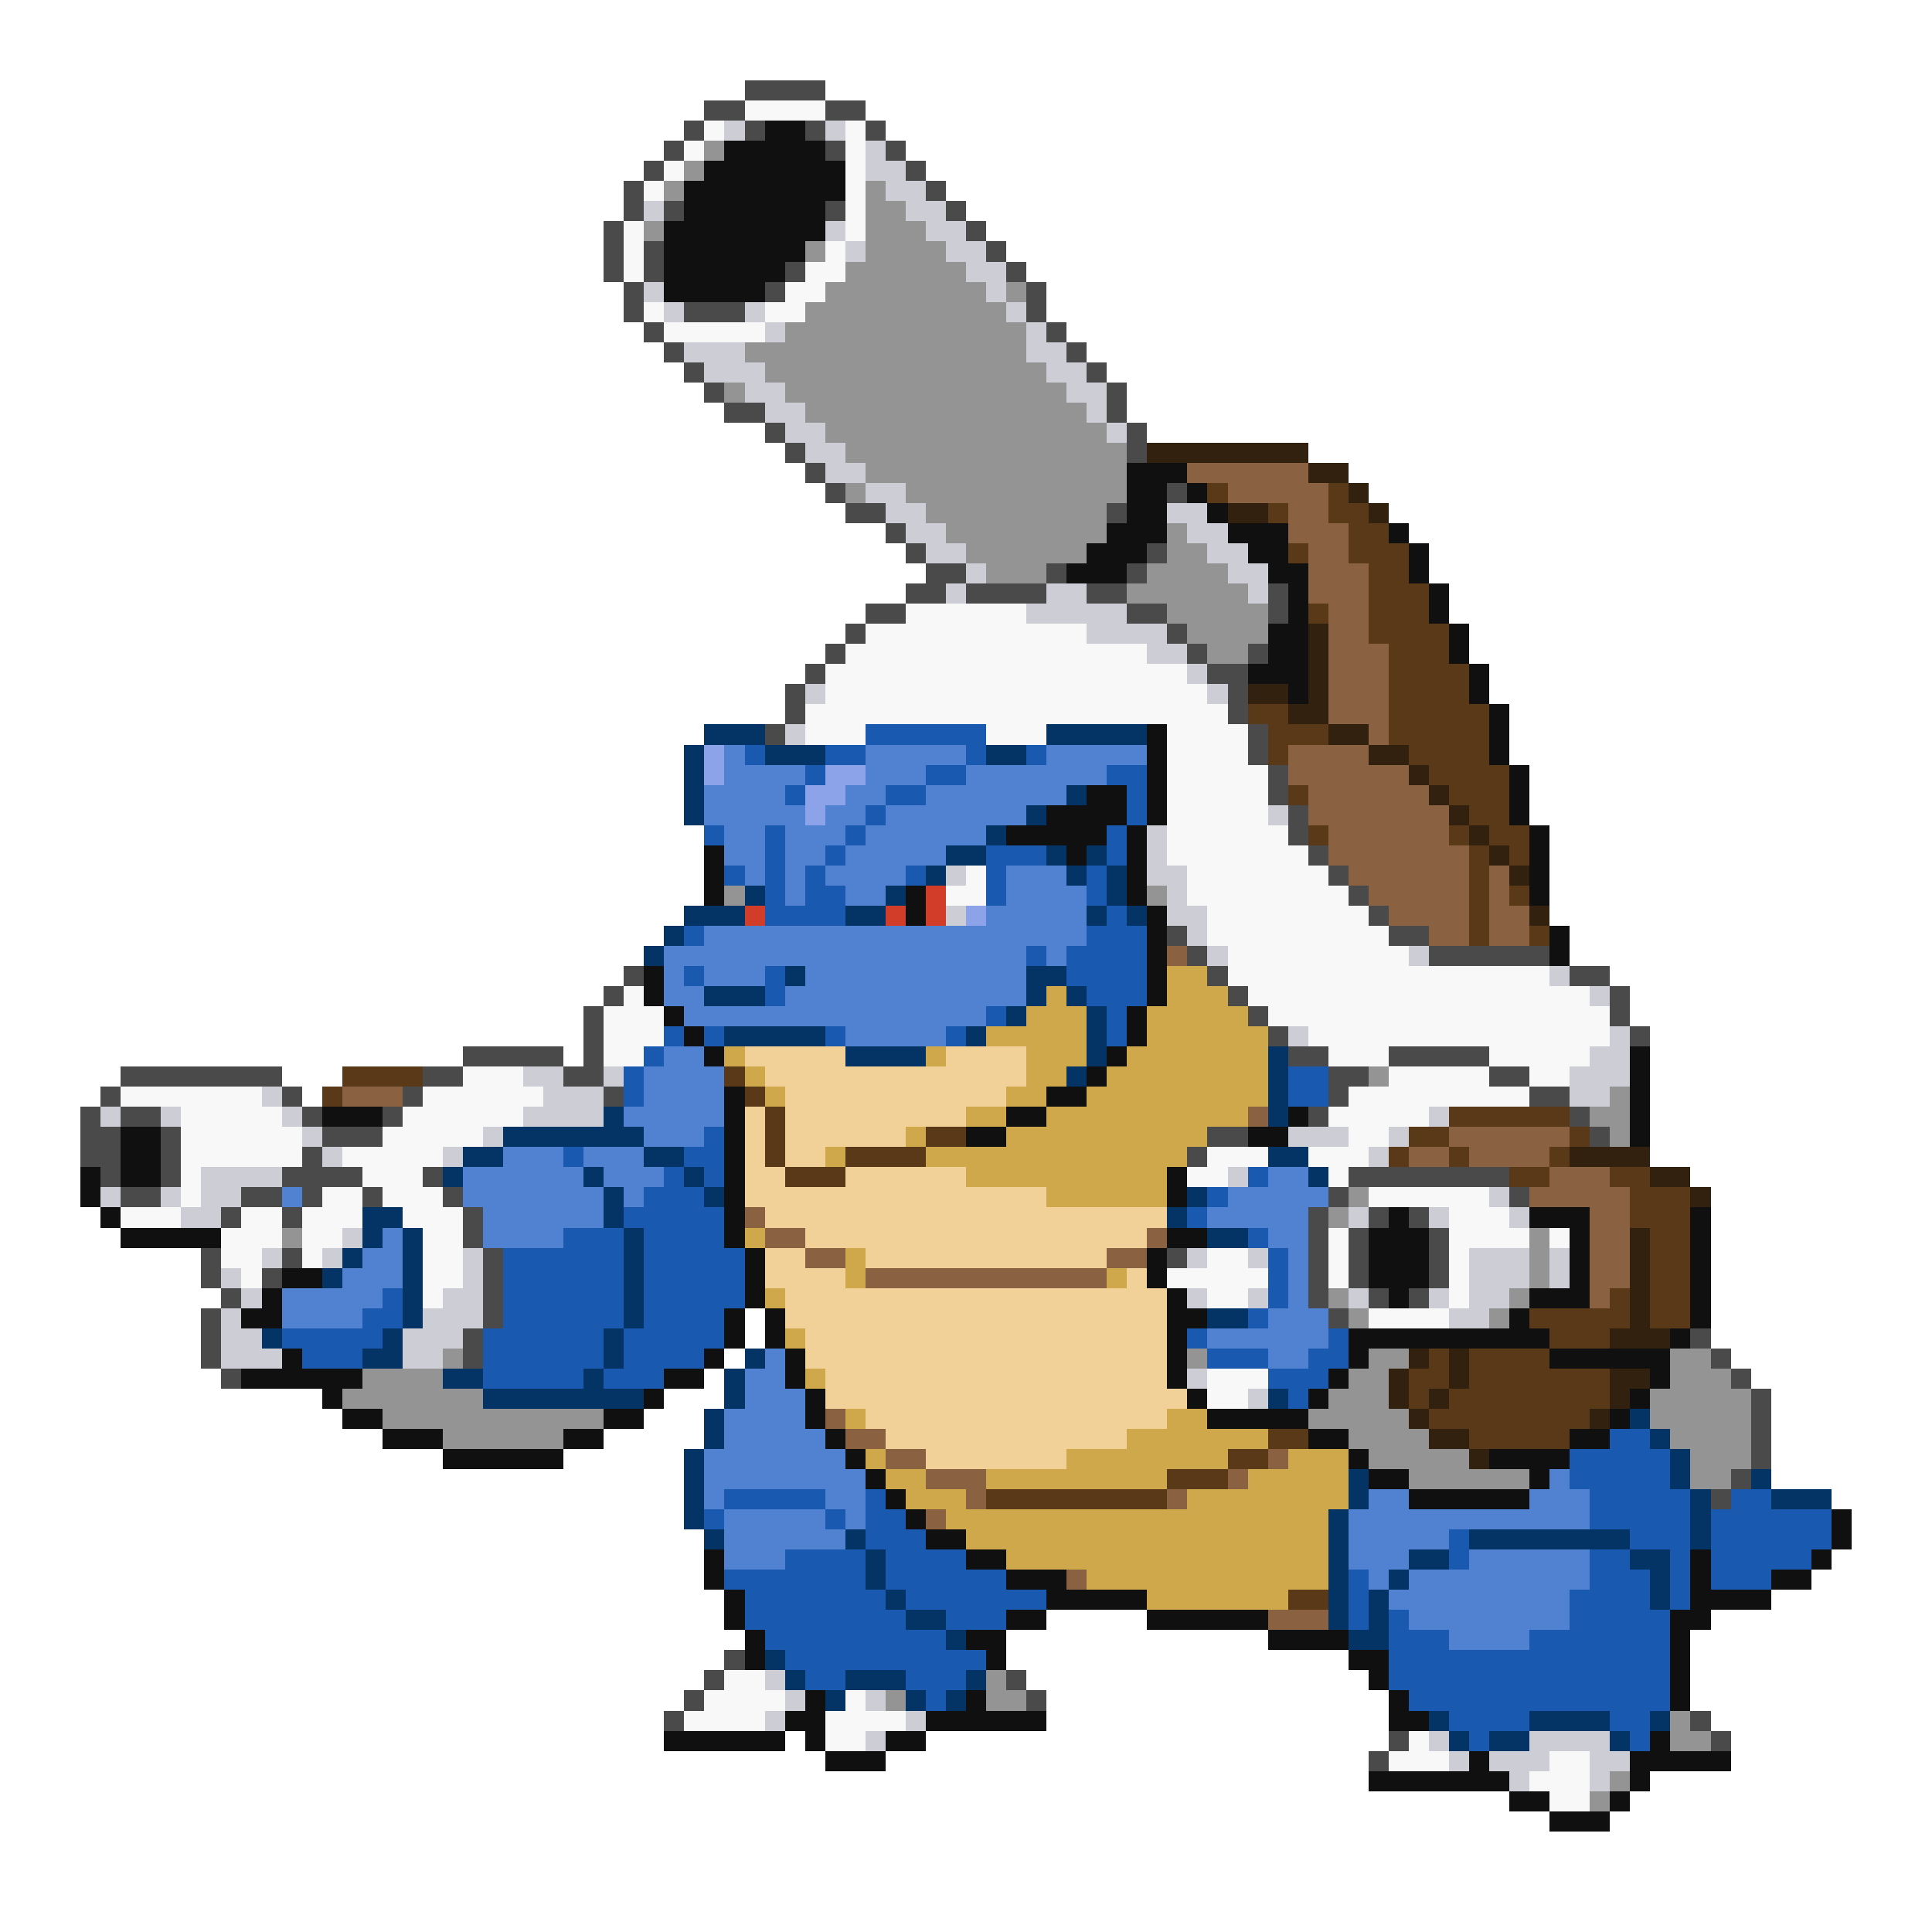 <svg xmlns="http://www.w3.org/2000/svg" viewBox="0 -0.5 96 96" shape-rendering="crispEdges">
<path stroke="#4a4a4a" d="M37 4h4M35 5h2M41 5h2M34 6h1M37 6h1M40 6h1M43 6h1M33 7h1M41 7h1M44 7h1M32 8h1M45 8h1M31 9h1M46 9h1M31 10h1M33 10h1M41 10h1M47 10h1M30 11h1M48 11h1M30 12h1M32 12h1M49 12h1M30 13h1M32 13h1M39 13h1M50 13h1M31 14h1M38 14h1M51 14h1M31 15h1M34 15h3M51 15h1M32 16h1M52 16h1M33 17h1M53 17h1M34 18h1M54 18h1M35 19h1M55 19h1M36 20h2M55 20h1M38 21h1M56 21h1M39 22h1M56 22h1M40 23h1M41 24h1M58 24h1M42 25h2M55 25h1M44 26h1M45 27h1M57 27h1M46 28h2M52 28h1M56 28h1M45 29h2M48 29h4M54 29h2M63 29h1M43 30h2M56 30h2M63 30h1M42 31h1M58 31h1M41 32h1M59 32h1M62 32h1M40 33h1M60 33h2M39 34h1M61 34h1M39 35h1M61 35h1M38 36h1M62 36h1M62 37h1M63 38h1M63 39h1M64 40h1M64 41h1M65 42h1M66 43h1M67 44h1M68 45h1M58 46h1M69 46h2M59 47h1M71 47h6M31 48h1M60 48h1M78 48h2M30 49h1M61 49h1M80 49h1M29 50h1M62 50h1M80 50h1M29 51h1M63 51h1M81 51h1M23 52h5M29 52h1M64 52h2M69 52h5M6 53h8M21 53h2M28 53h2M66 53h2M74 53h2M5 54h1M14 54h1M20 54h1M30 54h1M66 54h1M76 54h2M4 55h1M6 55h2M15 55h1M19 55h1M65 55h1M78 55h1M4 56h2M8 56h1M16 56h3M60 56h2M79 56h1M4 57h2M8 57h1M15 57h1M59 57h1M5 58h1M8 58h1M14 58h4M21 58h1M67 58h8M6 59h2M12 59h2M15 59h1M18 59h1M22 59h1M66 59h1M75 59h1M11 60h1M14 60h1M23 60h1M65 60h1M68 60h1M70 60h1M23 61h1M65 61h1M67 61h1M71 61h1M10 62h1M14 62h1M24 62h1M58 62h1M65 62h1M67 62h1M71 62h1M10 63h1M13 63h1M24 63h1M65 63h1M67 63h1M71 63h1M11 64h1M24 64h1M65 64h1M68 64h1M70 64h1M10 65h1M24 65h1M66 65h1M10 66h1M23 66h1M84 66h1M10 67h1M23 67h1M85 67h1M11 68h1M86 68h1M87 69h1M87 70h1M87 71h1M87 72h1M86 73h1M85 74h1M36 82h1M35 83h1M50 83h1M34 84h1M51 84h1M33 85h1M84 85h1M69 86h1M85 86h1M68 87h1" />
<path stroke="#f8f8f8" d="M37 5h4M35 6h1M42 6h1M34 7h1M42 7h1M33 8h1M42 8h1M32 9h1M42 9h1M42 10h1M31 11h1M42 11h1M31 12h1M41 12h1M31 13h1M40 13h2M39 14h2M32 15h1M38 15h2M33 16h5M45 30h6M43 31h11M42 32h15M41 33h18M41 34h19M40 35h21M40 36h3M49 36h3M58 36h4M58 37h4M58 38h5M58 39h5M58 40h5M58 41h6M58 42h7M48 43h1M59 43h7M47 44h2M59 44h8M60 45h8M60 46h9M61 47h9M61 48h16M31 49h1M62 49h17M30 50h3M63 50h17M30 51h3M65 51h15M30 52h2M66 52h3M74 52h5M23 53h3M69 53h5M76 53h2M6 54h7M21 54h6M67 54h9M9 55h5M20 55h6M66 55h5M9 56h6M19 56h5M67 56h2M9 57h6M17 57h5M60 57h3M65 57h3M9 58h1M18 58h3M59 58h2M66 58h1M9 59h1M16 59h2M19 59h3M68 59h6M6 60h3M12 60h2M15 60h3M20 60h3M72 60h3M11 61h3M15 61h2M21 61h2M66 61h1M72 61h4M77 61h1M11 62h2M15 62h1M21 62h2M60 62h2M66 62h1M72 62h1M12 63h1M21 63h2M58 63h5M66 63h1M72 63h1M21 64h1M60 64h2M72 64h1M68 65h4M60 68h3M60 69h2M36 83h2M35 84h4M42 84h1M34 85h4M41 85h4M41 86h2M70 86h1M69 87h3M77 87h2M76 88h3M77 89h2" />
<path stroke="#cdcdd5" d="M36 6h1M41 6h1M43 7h1M43 8h2M44 9h2M32 10h1M45 10h2M41 11h1M46 11h2M42 12h1M47 12h2M48 13h2M32 14h1M49 14h1M33 15h1M37 15h1M50 15h1M38 16h1M51 16h1M34 17h3M51 17h2M35 18h3M52 18h2M37 19h2M53 19h2M38 20h2M54 20h1M39 21h2M55 21h1M40 22h2M41 23h2M43 24h2M44 25h2M58 25h2M45 26h2M59 26h2M46 27h2M60 27h2M48 28h1M61 28h2M47 29h1M52 29h2M62 29h1M51 30h5M54 31h4M57 32h2M59 33h1M40 34h1M60 34h1M39 36h1M63 40h1M57 41h1M57 42h1M47 43h1M57 43h2M58 44h1M47 45h1M58 45h2M59 46h1M60 47h1M70 47h1M77 48h1M79 49h1M64 51h1M80 51h1M79 52h2M26 53h2M30 53h1M78 53h3M13 54h1M27 54h3M78 54h2M5 55h1M8 55h1M14 55h1M26 55h4M71 55h1M15 56h1M24 56h1M64 56h3M69 56h1M16 57h1M22 57h1M68 57h1M10 58h4M61 58h1M5 59h1M8 59h1M10 59h2M74 59h1M9 60h2M67 60h1M71 60h1M75 60h1M17 61h1M13 62h1M16 62h1M23 62h1M59 62h1M62 62h1M73 62h3M77 62h1M11 63h1M23 63h1M73 63h3M77 63h1M12 64h1M22 64h2M59 64h1M62 64h1M67 64h1M71 64h1M73 64h2M11 65h1M21 65h3M72 65h2M11 66h2M20 66h3M11 67h3M20 67h2M59 68h1M62 69h1M38 83h1M39 84h1M43 84h1M38 85h1M45 85h1M43 86h1M71 86h1M76 86h4M72 87h1M74 87h3M79 87h2M75 88h1M79 88h1" />
<path stroke="#101010" d="M38 6h2M36 7h5M35 8h7M34 9h8M34 10h7M33 11h8M33 12h7M33 13h6M33 14h5M56 23h3M56 24h2M59 24h1M56 25h2M60 25h1M55 26h3M61 26h3M69 26h1M54 27h3M62 27h2M70 27h1M53 28h3M63 28h2M70 28h1M64 29h1M71 29h1M64 30h1M71 30h1M63 31h2M72 31h1M63 32h2M72 32h1M62 33h3M73 33h1M64 34h1M73 34h1M74 35h1M57 36h1M74 36h1M57 37h1M74 37h1M57 38h1M75 38h1M54 39h2M57 39h1M75 39h1M52 40h4M57 40h1M75 40h1M50 41h5M56 41h1M76 41h1M35 42h1M53 42h1M56 42h1M76 42h1M35 43h1M56 43h1M76 43h1M35 44h1M45 44h1M56 44h1M76 44h1M45 45h1M57 45h1M57 46h1M77 46h1M57 47h1M77 47h1M32 48h1M57 48h1M32 49h1M57 49h1M33 50h1M56 50h1M34 51h1M56 51h1M35 52h1M55 52h1M81 52h1M54 53h1M81 53h1M36 54h1M52 54h2M81 54h1M16 55h3M36 55h1M50 55h2M64 55h1M81 55h1M6 56h2M36 56h1M48 56h2M62 56h2M81 56h1M6 57h2M36 57h1M4 58h1M6 58h2M36 58h1M58 58h1M4 59h1M36 59h1M58 59h1M5 60h1M36 60h1M69 60h1M76 60h3M84 60h1M6 61h5M36 61h1M58 61h2M68 61h3M78 61h1M84 61h1M37 62h1M57 62h1M68 62h3M78 62h1M84 62h1M14 63h2M37 63h1M57 63h1M68 63h3M78 63h1M84 63h1M13 64h1M37 64h1M58 64h1M69 64h1M76 64h3M84 64h1M12 65h2M36 65h1M38 65h1M58 65h2M75 65h1M84 65h1M36 66h1M38 66h1M58 66h1M67 66h10M83 66h1M14 67h1M35 67h1M39 67h1M58 67h1M67 67h1M77 67h6M12 68h6M33 68h2M39 68h1M58 68h1M66 68h1M82 68h1M16 69h1M32 69h1M40 69h1M59 69h1M65 69h1M81 69h1M17 70h2M30 70h2M40 70h1M60 70h5M80 70h1M19 71h3M28 71h2M41 71h1M65 71h2M78 71h2M22 72h6M42 72h1M67 72h1M74 72h4M43 73h1M68 73h2M76 73h1M44 74h1M70 74h6M45 75h1M91 75h1M46 76h2M91 76h1M35 77h1M48 77h2M84 77h1M90 77h1M35 78h1M50 78h3M84 78h1M88 78h2M36 79h1M52 79h5M84 79h4M36 80h1M50 80h2M57 80h6M83 80h2M37 81h1M48 81h2M63 81h4M83 81h1M37 82h1M49 82h1M67 82h2M83 82h1M68 83h1M83 83h1M40 84h1M48 84h1M69 84h1M83 84h1M39 85h2M46 85h6M69 85h2M33 86h6M40 86h1M44 86h2M82 86h1M41 87h3M73 87h1M81 87h5M68 88h7M81 88h1M75 89h2M80 89h1M77 90h3" />
<path stroke="#949494" d="M35 7h1M34 8h1M33 9h1M43 9h1M43 10h2M32 11h1M43 11h3M40 12h1M43 12h4M42 13h6M41 14h8M50 14h1M40 15h10M39 16h12M37 17h14M38 18h14M36 19h1M39 19h14M40 20h14M41 21h14M42 22h14M43 23h13M42 24h1M45 24h11M46 25h9M47 26h8M58 26h1M48 27h6M58 27h2M49 28h3M57 28h4M56 29h6M58 30h5M59 31h4M60 32h2M36 44h1M57 44h1M68 53h1M80 54h1M79 55h2M80 56h1M67 59h1M66 60h1M14 61h1M76 61h1M76 62h1M76 63h1M66 64h1M75 64h1M67 65h1M74 65h1M22 67h1M59 67h1M68 67h2M83 67h2M18 68h4M67 68h2M83 68h3M17 69h7M66 69h3M82 69h5M19 70h11M65 70h5M82 70h5M22 71h6M67 71h4M83 71h4M68 72h5M84 72h3M70 73h6M84 73h2M49 83h1M44 84h1M49 84h2M83 85h1M83 86h2M80 88h1M79 89h1" />
<path stroke="#33210f" d="M57 22h8M65 23h2M67 24h1M61 25h2M68 25h1M65 31h1M65 32h1M65 33h1M62 34h2M65 34h1M64 35h2M66 36h2M68 37h2M70 38h1M71 39h1M72 40h1M73 41h1M74 42h1M75 43h1M76 45h1M78 57h4M82 58h2M84 59h1M81 61h1M81 62h1M81 63h1M81 64h1M81 65h1M80 66h3M70 67h1M72 67h1M69 68h1M72 68h1M80 68h2M69 69h1M71 69h1M80 69h1M70 70h1M79 70h1M71 71h2M73 72h1" />
<path stroke="#8b6241" d="M59 23h6M61 24h5M64 25h2M64 26h3M65 27h2M65 28h3M65 29h3M66 30h2M66 31h2M66 32h3M66 33h3M66 34h3M66 35h3M68 36h1M64 37h4M64 38h6M65 39h6M65 40h7M66 41h6M66 42h7M67 43h6M74 43h1M68 44h5M74 44h1M69 45h4M74 45h2M71 46h2M74 46h2M58 47h1M17 54h3M62 55h1M72 56h6M70 57h2M73 57h4M77 58h3M76 59h5M37 60h1M79 60h2M38 61h2M57 61h1M79 61h2M40 62h2M55 62h2M79 62h2M43 63h12M79 63h2M79 64h1M41 70h1M42 71h2M44 72h2M63 72h1M46 73h3M61 73h1M48 74h1M58 74h1M46 75h1M53 78h1M63 80h3" />
<path stroke="#5a3918" d="M60 24h1M66 24h1M63 25h1M66 25h2M67 26h2M64 27h1M67 27h3M68 28h2M68 29h3M65 30h1M68 30h3M68 31h4M69 32h3M69 33h4M69 34h4M62 35h2M69 35h5M63 36h3M69 36h5M63 37h1M70 37h4M71 38h4M64 39h1M72 39h3M73 40h2M65 41h1M72 41h1M74 41h2M73 42h1M75 42h1M73 43h1M73 44h1M75 44h1M73 45h1M73 46h1M76 46h1M17 53h4M36 53h1M16 54h1M37 54h1M38 55h1M72 55h6M38 56h1M46 56h2M70 56h2M78 56h1M38 57h1M42 57h4M69 57h1M72 57h1M77 57h1M39 58h3M75 58h2M80 58h2M81 59h3M81 60h3M82 61h2M82 62h2M82 63h2M80 64h1M82 64h2M76 65h5M82 65h2M77 66h3M71 67h1M73 67h4M70 68h2M73 68h7M70 69h1M72 69h8M71 70h8M63 71h2M73 71h5M61 72h2M58 73h3M49 74h9M64 79h2" />
<path stroke="#043465" d="M35 36h3M52 36h5M34 37h1M38 37h3M49 37h2M34 38h1M34 39h1M53 39h1M34 40h1M51 40h1M49 41h1M47 42h2M52 42h1M54 42h1M46 43h1M53 43h1M55 43h1M37 44h1M44 44h1M55 44h1M34 45h3M42 45h2M54 45h1M56 45h1M33 46h1M32 47h1M39 48h1M51 48h2M35 49h3M51 49h1M53 49h1M50 50h1M54 50h1M36 51h5M48 51h1M54 51h1M42 52h4M54 52h1M63 52h1M53 53h1M63 53h1M63 54h1M30 55h1M63 55h1M25 56h7M23 57h2M32 57h2M63 57h2M22 58h1M29 58h1M34 58h1M65 58h1M30 59h1M35 59h1M59 59h1M18 60h2M30 60h1M58 60h1M18 61h1M20 61h1M31 61h1M60 61h2M17 62h1M20 62h1M31 62h1M16 63h1M20 63h1M31 63h1M20 64h1M31 64h1M20 65h1M31 65h1M60 65h2M13 66h1M19 66h1M30 66h1M18 67h2M30 67h1M37 67h1M22 68h2M29 68h1M36 68h1M24 69h8M36 69h1M63 69h1M35 70h1M81 70h1M35 71h1M82 71h1M34 72h1M83 72h1M34 73h1M67 73h1M83 73h1M87 73h1M34 74h1M67 74h1M84 74h1M88 74h3M34 75h1M66 75h1M84 75h1M35 76h1M42 76h1M66 76h1M73 76h8M84 76h1M43 77h1M66 77h1M70 77h2M81 77h2M43 78h1M66 78h1M69 78h1M82 78h1M44 79h1M66 79h1M68 79h1M82 79h1M45 80h2M66 80h1M68 80h1M47 81h1M67 81h2M38 82h1M39 83h1M42 83h3M48 83h1M41 84h1M45 84h1M47 84h1M71 85h1M76 85h4M82 85h1M72 86h1M74 86h2M80 86h1" />
<path stroke="#1959b0" d="M43 36h6M37 37h1M41 37h2M48 37h1M51 37h1M40 38h1M46 38h2M55 38h2M39 39h1M44 39h2M56 39h1M43 40h1M56 40h1M35 41h1M38 41h1M42 41h1M55 41h1M38 42h1M41 42h1M49 42h3M55 42h1M36 43h1M38 43h1M40 43h1M45 43h1M49 43h1M54 43h1M38 44h1M40 44h2M49 44h1M54 44h1M38 45h4M55 45h1M34 46h1M54 46h3M51 47h1M53 47h4M34 48h1M38 48h1M53 48h4M38 49h1M54 49h3M49 50h1M55 50h1M33 51h1M35 51h1M41 51h1M47 51h1M55 51h1M32 52h1M31 53h1M64 53h2M31 54h1M64 54h2M35 56h1M28 57h1M34 57h2M33 58h1M35 58h1M62 58h1M32 59h3M60 59h1M31 60h5M59 60h1M28 61h3M32 61h4M62 61h1M25 62h6M32 62h5M63 62h1M25 63h6M32 63h5M63 63h1M19 64h1M25 64h6M32 64h5M63 64h1M18 65h2M25 65h6M32 65h4M62 65h1M14 66h5M24 66h6M31 66h5M59 66h1M66 66h1M15 67h3M24 67h6M31 67h4M60 67h3M65 67h2M24 68h5M30 68h3M63 68h3M64 69h1M80 71h2M78 72h5M78 73h5M36 74h5M43 74h1M79 74h5M86 74h2M35 75h1M41 75h1M43 75h2M79 75h5M85 75h6M43 76h3M72 76h1M81 76h3M85 76h6M39 77h4M44 77h4M72 77h1M79 77h2M83 77h1M85 77h5M36 78h7M44 78h6M67 78h1M79 78h3M83 78h1M85 78h3M37 79h7M45 79h7M67 79h1M78 79h4M83 79h1M37 80h8M47 80h3M67 80h1M69 80h1M78 80h5M38 81h9M69 81h3M76 81h7M39 82h10M69 82h14M40 83h2M45 83h3M69 83h14M46 84h1M70 84h13M72 85h4M80 85h2M73 86h1M81 86h1" />
<path stroke="#8ca2e9" d="M35 37h1M35 38h1M41 38h2M40 39h2M40 40h1M48 45h1" />
<path stroke="#5181d1" d="M36 37h1M43 37h5M52 37h5M36 38h4M43 38h3M48 38h7M35 39h4M42 39h2M46 39h7M35 40h5M41 40h2M44 40h7M36 41h2M39 41h3M43 41h6M36 42h2M39 42h2M42 42h5M37 43h1M39 43h1M41 43h4M50 43h3M39 44h1M42 44h2M50 44h4M49 45h5M35 46h19M33 47h18M52 47h1M33 48h1M35 48h3M40 48h11M33 49h2M39 49h12M34 50h15M42 51h5M33 52h2M32 53h4M32 54h4M31 55h5M32 56h3M25 57h3M29 57h3M23 58h6M30 58h3M63 58h2M14 59h1M23 59h7M31 59h1M61 59h5M24 60h6M60 60h5M19 61h1M24 61h4M63 61h2M18 62h2M64 62h1M17 63h3M64 63h1M14 64h5M64 64h1M14 65h4M63 65h3M60 66h6M38 67h1M63 67h2M37 68h2M37 69h3M36 70h4M36 71h5M35 72h7M35 73h8M77 73h1M35 74h1M41 74h2M68 74h2M76 74h3M36 75h5M42 75h1M67 75h12M36 76h6M67 76h5M36 77h3M67 77h3M73 77h6M68 78h1M70 78h9M69 79h9M70 80h8M72 81h4" />
<path stroke="#d13d28" d="M46 44h1M37 45h1M44 45h1M46 45h1" />
<path stroke="#cea84b" d="M58 48h2M52 49h1M58 49h3M51 50h3M57 50h5M49 51h5M57 51h6M36 52h1M46 52h1M51 52h3M56 52h7M37 53h1M51 53h2M55 53h8M38 54h1M50 54h2M54 54h9M48 55h2M52 55h10M45 56h1M50 56h10M41 57h1M46 57h13M48 58h10M52 59h6M37 61h1M42 62h1M42 63h1M55 63h1M38 64h1M39 66h1M40 68h1M42 70h1M58 70h2M56 71h7M43 72h1M53 72h8M64 72h3M44 73h2M49 73h9M62 73h5M45 74h3M59 74h8M47 75h19M48 76h18M50 77h16M54 78h12M57 79h7" />
<path stroke="#f1d198" d="M37 52h5M47 52h4M38 53h13M39 54h11M37 55h1M39 55h9M37 56h1M39 56h6M37 57h1M39 57h2M37 58h2M42 58h6M37 59h15M38 60h20M40 61h17M38 62h2M43 62h12M38 63h4M56 63h1M39 64h19M39 65h19M40 66h18M40 67h18M41 68h17M41 69h18M43 70h15M44 71h12M46 72h7" />
</svg>